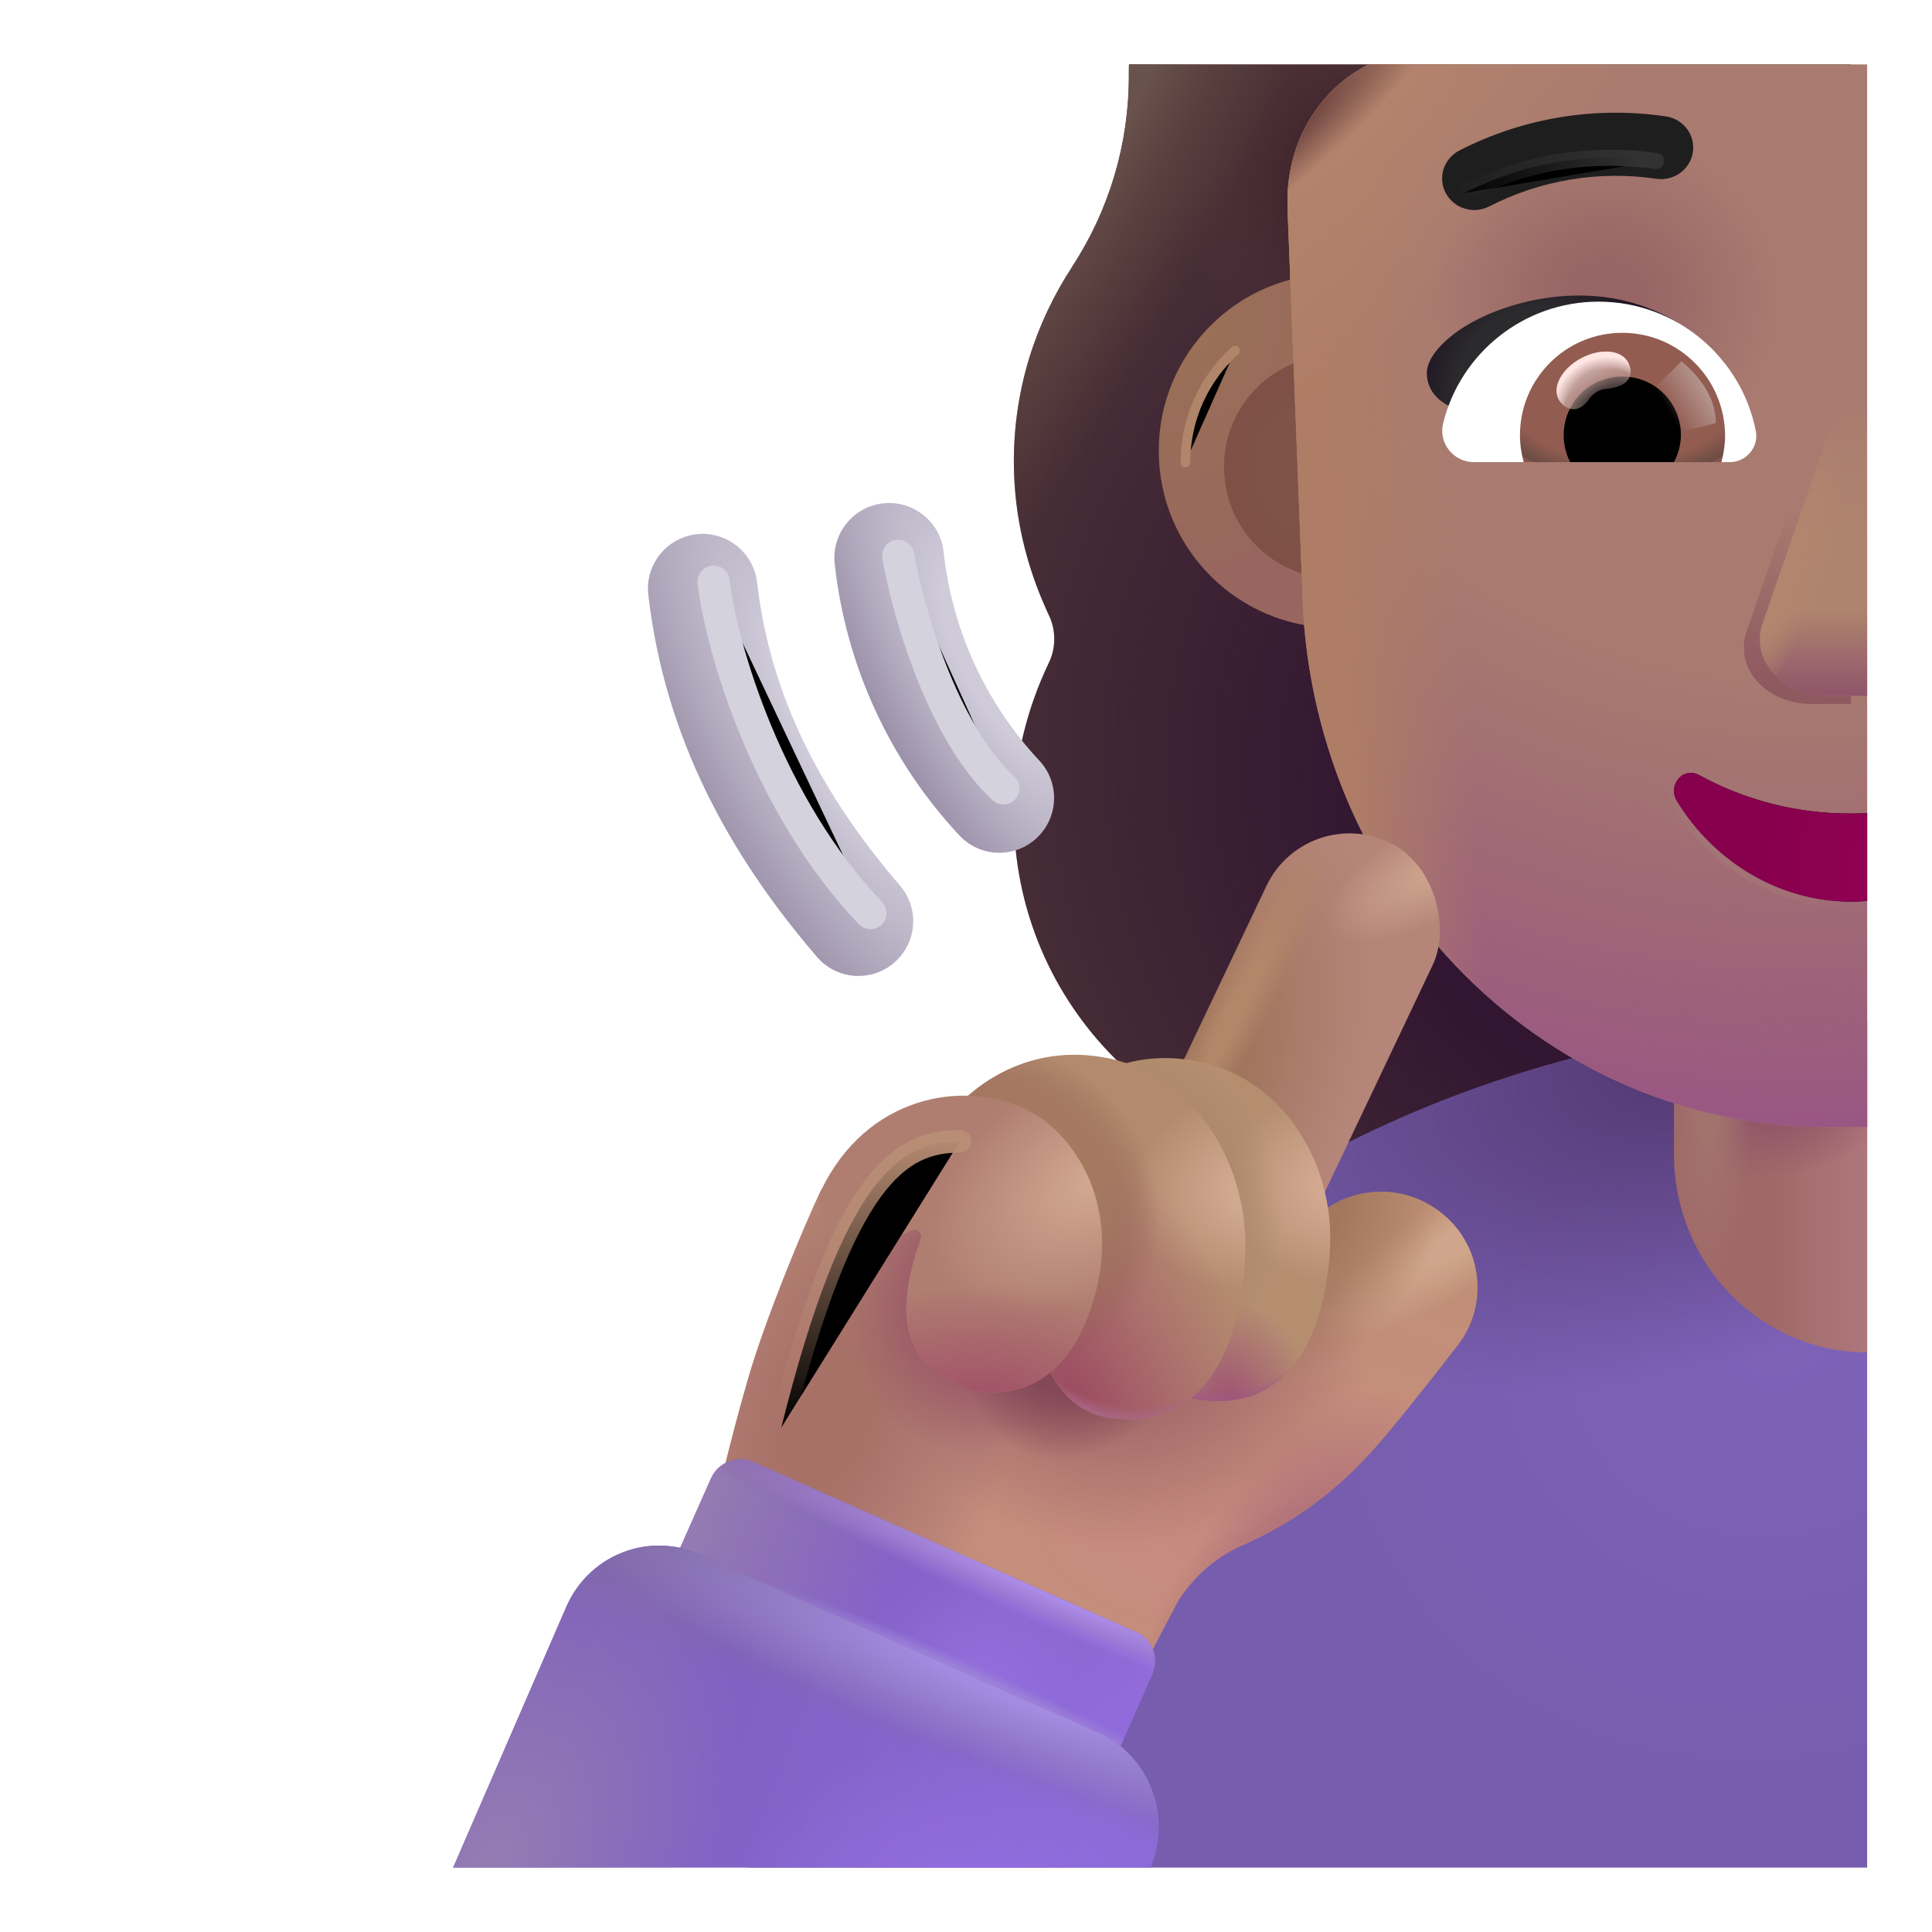<svg viewBox="1 1 30 30" xmlns="http://www.w3.org/2000/svg">
<path d="M18.531 2H29.743V19H22.1C19.135 19 16.743 16.608 16.743 13.643C16.743 12.8 16.945 12.009 17.282 11.301C17.4 11.065 17.4 10.779 17.282 10.543C16.945 9.819 16.743 9.027 16.743 8.168C16.743 7.042 17.078 6.016 17.649 5.142L17.652 5.135C18.225 4.259 18.529 3.232 18.529 2.187V2.17C18.529 2.113 18.529 2.057 18.531 2Z" fill="#4A3136"/>
<path d="M18.531 2H29.743V19H22.1C19.135 19 16.743 16.608 16.743 13.643C16.743 12.8 16.945 12.009 17.282 11.301C17.4 11.065 17.4 10.779 17.282 10.543C16.945 9.819 16.743 9.027 16.743 8.168C16.743 7.042 17.078 6.016 17.649 5.142L17.652 5.135C18.225 4.259 18.529 3.232 18.529 2.187V2.17C18.529 2.113 18.529 2.057 18.531 2Z" fill="url(#paint0_radial_4002_3957)"/>
<path d="M18.531 2H29.743V19H22.1C19.135 19 16.743 16.608 16.743 13.643C16.743 12.8 16.945 12.009 17.282 11.301C17.4 11.065 17.4 10.779 17.282 10.543C16.945 9.819 16.743 9.027 16.743 8.168C16.743 7.042 17.078 6.016 17.649 5.142L17.652 5.135C18.225 4.259 18.529 3.232 18.529 2.187V2.17C18.529 2.113 18.529 2.057 18.531 2Z" fill="url(#paint1_radial_4002_3957)"/>
<path d="M18.531 2H29.743V19H22.1C19.135 19 16.743 16.608 16.743 13.643C16.743 12.8 16.945 12.009 17.282 11.301C17.4 11.065 17.4 10.779 17.282 10.543C16.945 9.819 16.743 9.027 16.743 8.168C16.743 7.042 17.078 6.016 17.649 5.142L17.652 5.135C18.225 4.259 18.529 3.232 18.529 2.187V2.17C18.529 2.113 18.529 2.057 18.531 2Z" fill="url(#paint2_radial_4002_3957)"/>
<g filter="url(#filter0_i_4002_3957)">
<path d="M21.743 11C23.262 11 24.493 9.769 24.493 8.25C24.493 6.731 23.262 5.5 21.743 5.5C20.224 5.5 18.993 6.731 18.993 8.25C18.993 9.769 20.224 11 21.743 11Z" fill="url(#paint3_radial_4002_3957)"/>
</g>
<g filter="url(#filter1_f_4002_3957)">
<path d="M19.407 8.181C19.407 7.492 19.704 6.872 20.178 6.444" stroke="#B1856A" stroke-width="0.15" stroke-linecap="round"/>
</g>
<g filter="url(#filter2_f_4002_3957)">
<path d="M21.743 9.987C22.703 9.987 23.48 9.21 23.48 8.25C23.48 7.29 22.703 6.513 21.743 6.513C20.783 6.513 20.006 7.29 20.006 8.25C20.006 9.21 20.783 9.987 21.743 9.987Z" fill="url(#paint4_radial_4002_3957)"/>
</g>
<path d="M29.993 16.84L29.993 30H12.61C13.457 26.999 15.075 24.241 17.337 22.019C20.715 18.701 25.259 16.842 29.993 16.84Z" fill="url(#paint5_radial_4002_3957)"/>
<path d="M29.993 16.84L29.993 30H12.61C13.457 26.999 15.075 24.241 17.337 22.019C20.715 18.701 25.259 16.842 29.993 16.84Z" fill="url(#paint6_radial_4002_3957)"/>
<path d="M29.993 12C28.336 12 26.993 13.38 26.993 15.081V18.919C26.993 20.62 28.336 22 29.993 22V12Z" fill="url(#paint7_linear_4002_3957)"/>
<path d="M29.993 12C28.336 12 26.993 13.38 26.993 15.081V18.919C26.993 20.62 28.336 22 29.993 22V12Z" fill="url(#paint8_radial_4002_3957)"/>
<path d="M29.993 12C28.336 12 26.993 13.38 26.993 15.081V18.919C26.993 20.62 28.336 22 29.993 22V12Z" fill="url(#paint9_radial_4002_3957)"/>
<path d="M22.252 2C21.875 2.19 21.556 2.488 21.334 2.86C21.111 3.232 20.993 3.662 20.993 4.101V4.242L21.22 10.124C21.241 11.251 21.475 12.362 21.907 13.394C22.34 14.426 22.963 15.358 23.74 16.136C24.517 16.915 25.433 17.524 26.435 17.929C27.438 18.334 28.506 18.527 29.58 18.497H29.993V2H22.252Z" fill="#A97B70"/>
<path d="M22.252 2C21.875 2.19 21.556 2.488 21.334 2.86C21.111 3.232 20.993 3.662 20.993 4.101V4.242L21.22 10.124C21.241 11.251 21.475 12.362 21.907 13.394C22.34 14.426 22.963 15.358 23.74 16.136C24.517 16.915 25.433 17.524 26.435 17.929C27.438 18.334 28.506 18.527 29.58 18.497H29.993V2H22.252Z" fill="url(#paint10_radial_4002_3957)"/>
<path d="M22.252 2C21.875 2.19 21.556 2.488 21.334 2.86C21.111 3.232 20.993 3.662 20.993 4.101V4.242L21.22 10.124C21.241 11.251 21.475 12.362 21.907 13.394C22.34 14.426 22.963 15.358 23.74 16.136C24.517 16.915 25.433 17.524 26.435 17.929C27.438 18.334 28.506 18.527 29.58 18.497H29.993V2H22.252Z" fill="url(#paint11_linear_4002_3957)"/>
<path d="M22.252 2C21.875 2.19 21.556 2.488 21.334 2.86C21.111 3.232 20.993 3.662 20.993 4.101V4.242L21.22 10.124C21.241 11.251 21.475 12.362 21.907 13.394C22.34 14.426 22.963 15.358 23.74 16.136C24.517 16.915 25.433 17.524 26.435 17.929C27.438 18.334 28.506 18.527 29.58 18.497H29.993V2H22.252Z" fill="url(#paint12_radial_4002_3957)"/>
<path d="M22.252 2C21.875 2.19 21.556 2.488 21.334 2.86C21.111 3.232 20.993 3.662 20.993 4.101V4.242L21.22 10.124C21.241 11.251 21.475 12.362 21.907 13.394C22.34 14.426 22.963 15.358 23.74 16.136C24.517 16.915 25.433 17.524 26.435 17.929C27.438 18.334 28.506 18.527 29.58 18.497H29.993V2H22.252Z" fill="url(#paint13_radial_4002_3957)"/>
<path d="M22.252 2C21.875 2.19 21.556 2.488 21.334 2.86C21.111 3.232 20.993 3.662 20.993 4.101V4.242L21.22 10.124C21.241 11.251 21.475 12.362 21.907 13.394C22.34 14.426 22.963 15.358 23.74 16.136C24.517 16.915 25.433 17.524 26.435 17.929C27.438 18.334 28.506 18.527 29.58 18.497H29.993V2H22.252Z" fill="url(#paint14_radial_4002_3957)"/>
<path d="M19.266 25.914L18.782 26.836L12.125 24.336C12.177 24.081 12.347 23.342 12.61 22.43C12.872 21.517 13.454 20.102 13.75 19.477L20.391 21.664L21.127 20.294C21.562 19.486 22.614 19.255 23.348 19.807C24.007 20.302 24.142 21.238 23.636 21.89C23.275 22.356 22.877 22.859 22.532 23.273C21.661 24.318 20.891 24.727 20.235 25.023C19.71 25.261 19.37 25.716 19.266 25.914Z" fill="url(#paint15_radial_4002_3957)"/>
<path d="M19.266 25.914L18.782 26.836L12.125 24.336C12.177 24.081 12.347 23.342 12.61 22.43C12.872 21.517 13.454 20.102 13.75 19.477L20.391 21.664L21.127 20.294C21.562 19.486 22.614 19.255 23.348 19.807C24.007 20.302 24.142 21.238 23.636 21.89C23.275 22.356 22.877 22.859 22.532 23.273C21.661 24.318 20.891 24.727 20.235 25.023C19.71 25.261 19.37 25.716 19.266 25.914Z" fill="url(#paint16_radial_4002_3957)"/>
<path d="M19.266 25.914L18.782 26.836L12.125 24.336C12.177 24.081 12.347 23.342 12.61 22.43C12.872 21.517 13.454 20.102 13.75 19.477L20.391 21.664L21.127 20.294C21.562 19.486 22.614 19.255 23.348 19.807C24.007 20.302 24.142 21.238 23.636 21.89C23.275 22.356 22.877 22.859 22.532 23.273C21.661 24.318 20.891 24.727 20.235 25.023C19.71 25.261 19.37 25.716 19.266 25.914Z" fill="url(#paint17_radial_4002_3957)"/>
<path d="M19.266 25.914L18.782 26.836L12.125 24.336C12.177 24.081 12.347 23.342 12.61 22.43C12.872 21.517 13.454 20.102 13.75 19.477L20.391 21.664L21.127 20.294C21.562 19.486 22.614 19.255 23.348 19.807C24.007 20.302 24.142 21.238 23.636 21.89C23.275 22.356 22.877 22.859 22.532 23.273C21.661 24.318 20.891 24.727 20.235 25.023C19.71 25.261 19.37 25.716 19.266 25.914Z" fill="url(#paint18_radial_4002_3957)"/>
<path d="M19.266 25.914L18.782 26.836L12.125 24.336C12.177 24.081 12.347 23.342 12.61 22.43C12.872 21.517 13.454 20.102 13.75 19.477L20.391 21.664L21.127 20.294C21.562 19.486 22.614 19.255 23.348 19.807C24.007 20.302 24.142 21.238 23.636 21.89C23.275 22.356 22.877 22.859 22.532 23.273C21.661 24.318 20.891 24.727 20.235 25.023C19.71 25.261 19.37 25.716 19.266 25.914Z" fill="url(#paint19_radial_4002_3957)"/>
<path d="M19.266 25.914L18.782 26.836L12.125 24.336C12.177 24.081 12.347 23.342 12.61 22.43C12.872 21.517 13.454 20.102 13.75 19.477L20.391 21.664L21.127 20.294C21.562 19.486 22.614 19.255 23.348 19.807C24.007 20.302 24.142 21.238 23.636 21.89C23.275 22.356 22.877 22.859 22.532 23.273C21.661 24.318 20.891 24.727 20.235 25.023C19.71 25.261 19.37 25.716 19.266 25.914Z" fill="url(#paint20_radial_4002_3957)"/>
<path d="M19.266 25.914L18.782 26.836L12.125 24.336C12.177 24.081 12.347 23.342 12.61 22.43C12.872 21.517 13.454 20.102 13.75 19.477L20.391 21.664L21.127 20.294C21.562 19.486 22.614 19.255 23.348 19.807C24.007 20.302 24.142 21.238 23.636 21.89C23.275 22.356 22.877 22.859 22.532 23.273C21.661 24.318 20.891 24.727 20.235 25.023C19.71 25.261 19.37 25.716 19.266 25.914Z" fill="url(#paint21_radial_4002_3957)"/>
<path d="M19.266 25.914L18.782 26.836L12.125 24.336C12.177 24.081 12.347 23.342 12.61 22.43C12.872 21.517 13.454 20.102 13.75 19.477L20.391 21.664L21.127 20.294C21.562 19.486 22.614 19.255 23.348 19.807C24.007 20.302 24.142 21.238 23.636 21.89C23.275 22.356 22.877 22.859 22.532 23.273C21.661 24.318 20.891 24.727 20.235 25.023C19.71 25.261 19.37 25.716 19.266 25.914Z" fill="url(#paint22_radial_4002_3957)"/>
<rect x="21.278" y="13.466" width="2.859" height="8.147" rx="1.429" transform="rotate(25.409 21.278 13.466)" fill="url(#paint23_radial_4002_3957)"/>
<rect x="21.278" y="13.466" width="2.859" height="8.147" rx="1.429" transform="rotate(25.409 21.278 13.466)" fill="url(#paint24_radial_4002_3957)"/>
<rect x="21.278" y="13.466" width="2.859" height="8.147" rx="1.429" transform="rotate(25.409 21.278 13.466)" fill="url(#paint25_radial_4002_3957)"/>
<path d="M19.508 17.464C18.321 17.27 17.497 17.956 17.211 18.338L18.439 20.36C18.381 21.092 18.532 22.6 19.658 22.741C21.066 22.918 21.593 21.653 21.653 20.36C21.713 19.075 20.93 17.696 19.508 17.464Z" fill="url(#paint26_radial_4002_3957)"/>
<path d="M19.508 17.464C18.321 17.27 17.497 17.956 17.211 18.338L18.439 20.36C18.381 21.092 18.532 22.6 19.658 22.741C21.066 22.918 21.593 21.653 21.653 20.36C21.713 19.075 20.93 17.696 19.508 17.464Z" fill="url(#paint27_radial_4002_3957)"/>
<path d="M19.508 17.464C18.321 17.27 17.497 17.956 17.211 18.338L18.439 20.36C18.381 21.092 18.532 22.6 19.658 22.741C21.066 22.918 21.593 21.653 21.653 20.36C21.713 19.075 20.93 17.696 19.508 17.464Z" fill="url(#paint28_radial_4002_3957)"/>
<path d="M19.508 17.464C18.321 17.27 17.497 17.956 17.211 18.338L18.439 20.36C18.381 21.092 18.532 22.6 19.658 22.741C21.066 22.918 21.593 21.653 21.653 20.36C21.713 19.075 20.93 17.696 19.508 17.464Z" fill="url(#paint29_radial_4002_3957)"/>
<path d="M18.11 17.414C16.878 17.208 16.024 17.938 15.727 18.344L17 20.492C16.941 21.271 17.097 22.873 18.266 23.023C19.727 23.211 20.274 21.867 20.336 20.492C20.398 19.126 19.585 17.661 18.11 17.414Z" fill="url(#paint30_radial_4002_3957)"/>
<path d="M18.11 17.414C16.878 17.208 16.024 17.938 15.727 18.344L17 20.492C16.941 21.271 17.097 22.873 18.266 23.023C19.727 23.211 20.274 21.867 20.336 20.492C20.398 19.126 19.585 17.661 18.11 17.414Z" fill="url(#paint31_radial_4002_3957)"/>
<path d="M18.11 17.414C16.878 17.208 16.024 17.938 15.727 18.344L17 20.492C16.941 21.271 17.097 22.873 18.266 23.023C19.727 23.211 20.274 21.867 20.336 20.492C20.398 19.126 19.585 17.661 18.11 17.414Z" fill="url(#paint32_radial_4002_3957)"/>
<path d="M18.11 17.414C16.878 17.208 16.024 17.938 15.727 18.344L17 20.492C16.941 21.271 17.097 22.873 18.266 23.023C19.727 23.211 20.274 21.867 20.336 20.492C20.398 19.126 19.585 17.661 18.11 17.414Z" fill="url(#paint33_radial_4002_3957)"/>
<path d="M17.907 21.41C18.504 19.803 17.702 18.547 16.844 18.187C15.807 17.752 14.344 18.102 13.696 19.602L13.985 20.617L15.159 20.105C15.242 20.07 15.326 20.153 15.296 20.237C14.657 22.026 15.548 22.336 15.938 22.523C16.186 22.643 17.352 22.902 17.907 21.41Z" fill="url(#paint34_radial_4002_3957)"/>
<path d="M17.907 21.41C18.504 19.803 17.702 18.547 16.844 18.187C15.807 17.752 14.344 18.102 13.696 19.602L13.985 20.617L15.159 20.105C15.242 20.07 15.326 20.153 15.296 20.237C14.657 22.026 15.548 22.336 15.938 22.523C16.186 22.643 17.352 22.902 17.907 21.41Z" fill="url(#paint35_radial_4002_3957)"/>
<g filter="url(#filter3_f_4002_3957)">
<path d="M29.743 7.439C29.458 7.473 29.238 7.619 29.119 7.923L28.122 10.801C28.075 10.932 28.066 11.07 28.093 11.205C28.121 11.339 28.186 11.467 28.283 11.577C28.38 11.686 28.506 11.776 28.651 11.837C28.796 11.899 28.957 11.931 29.119 11.931H29.743V7.439Z" fill="url(#paint36_linear_4002_3957)"/>
</g>
<path d="M29.993 7.312C29.708 7.346 29.488 7.492 29.369 7.797L28.372 10.675C28.325 10.806 28.316 10.944 28.343 11.078C28.371 11.213 28.436 11.34 28.533 11.45C28.63 11.56 28.756 11.649 28.901 11.711C29.046 11.772 29.207 11.804 29.369 11.805H29.993L29.993 7.312Z" fill="url(#paint37_linear_4002_3957)"/>
<path d="M29.993 7.312C29.708 7.346 29.488 7.492 29.369 7.797L28.372 10.675C28.325 10.806 28.316 10.944 28.343 11.078C28.371 11.213 28.436 11.34 28.533 11.45C28.63 11.56 28.756 11.649 28.901 11.711C29.046 11.772 29.207 11.804 29.369 11.805H29.993L29.993 7.312Z" fill="url(#paint38_linear_4002_3957)"/>
<path d="M29.993 7.312C29.708 7.346 29.488 7.492 29.369 7.797L28.372 10.675C28.325 10.806 28.316 10.944 28.343 11.078C28.371 11.213 28.436 11.34 28.533 11.45C28.63 11.56 28.756 11.649 28.901 11.711C29.046 11.772 29.207 11.804 29.369 11.805H29.993L29.993 7.312Z" fill="url(#paint39_radial_4002_3957)"/>
<g filter="url(#filter4_f_4002_3957)">
<path d="M29.993 13.627C29.91 13.631 29.826 13.633 29.743 13.632C28.918 13.638 28.104 13.431 27.371 13.028C27.32 13.002 27.262 12.994 27.207 13.005C27.151 13.016 27.101 13.046 27.063 13.091C27.024 13.135 27 13.191 26.994 13.251C26.988 13.311 27.001 13.372 27.029 13.424C27.322 13.907 27.724 14.305 28.198 14.58C28.672 14.856 29.203 15 29.743 15C29.826 15 29.91 14.996 29.993 14.99V13.627Z" stroke="url(#paint40_radial_4002_3957)" stroke-width="0.2"/>
</g>
<path d="M29.993 13.627C29.91 13.631 29.826 13.633 29.743 13.632C28.918 13.638 28.104 13.431 27.371 13.028C27.32 13.002 27.262 12.994 27.207 13.005C27.151 13.016 27.101 13.046 27.063 13.091C27.024 13.135 27 13.191 26.994 13.251C26.988 13.311 27.001 13.372 27.029 13.424C27.322 13.907 27.724 14.305 28.198 14.58C28.672 14.856 29.203 15 29.743 15C29.826 15 29.91 14.996 29.993 14.99V13.627Z" fill="url(#paint41_radial_4002_3957)"/>
<g filter="url(#filter5_i_4002_3957)">
<path fill-rule="evenodd" clip-rule="evenodd" d="M26.568 4.026C25.68 3.895 24.771 4.046 23.976 4.455C23.731 4.581 23.429 4.489 23.3 4.249C23.172 4.01 23.266 3.713 23.511 3.587C24.494 3.081 25.618 2.895 26.717 3.057C26.99 3.097 27.178 3.346 27.137 3.614C27.096 3.882 26.842 4.066 26.568 4.026Z" fill="#1F1E1E"/>
</g>
<path d="M18.64 26.342L12.7 23.703C12.447 23.591 12.152 23.705 12.04 23.957L11.423 25.346C11.311 25.598 11.425 25.894 11.677 26.006L17.617 28.645C17.87 28.757 18.165 28.643 18.277 28.391L18.894 27.002C19.006 26.749 18.893 26.454 18.64 26.342Z" fill="url(#paint42_linear_4002_3957)"/>
<path d="M18.64 26.342L12.7 23.703C12.447 23.591 12.152 23.705 12.04 23.957L11.423 25.346C11.311 25.598 11.425 25.894 11.677 26.006L17.617 28.645C17.87 28.757 18.165 28.643 18.277 28.391L18.894 27.002C19.006 26.749 18.893 26.454 18.64 26.342Z" fill="url(#paint43_linear_4002_3957)"/>
<path d="M18.64 26.342L12.7 23.703C12.447 23.591 12.152 23.705 12.04 23.957L11.423 25.346C11.311 25.598 11.425 25.894 11.677 26.006L17.617 28.645C17.87 28.757 18.165 28.643 18.277 28.391L18.894 27.002C19.006 26.749 18.893 26.454 18.64 26.342Z" fill="url(#paint44_radial_4002_3957)"/>
<path d="M18.64 26.342L12.7 23.703C12.447 23.591 12.152 23.705 12.04 23.957L11.423 25.346C11.311 25.598 11.425 25.894 11.677 26.006L17.617 28.645C17.87 28.757 18.165 28.643 18.277 28.391L18.894 27.002C19.006 26.749 18.893 26.454 18.64 26.342Z" fill="url(#paint45_linear_4002_3957)"/>
<path d="M18.64 26.342L12.7 23.703C12.447 23.591 12.152 23.705 12.04 23.957L11.423 25.346C11.311 25.598 11.425 25.894 11.677 26.006L17.617 28.645C17.87 28.757 18.165 28.643 18.277 28.391L18.894 27.002C19.006 26.749 18.893 26.454 18.64 26.342Z" fill="url(#paint46_radial_4002_3957)"/>
<path d="M18.64 26.342L12.7 23.703C12.447 23.591 12.152 23.705 12.04 23.957L11.423 25.346C11.311 25.598 11.425 25.894 11.677 26.006L17.617 28.645C17.87 28.757 18.165 28.643 18.277 28.391L18.894 27.002C19.006 26.749 18.893 26.454 18.64 26.342Z" fill="url(#paint47_radial_4002_3957)"/>
<path d="M18.867 30H8.036L9.795 25.944C9.965 25.559 10.277 25.258 10.665 25.107C11.052 24.955 11.483 24.965 11.863 25.135L18.067 27.908C18.444 28.083 18.738 28.401 18.887 28.793C19.035 29.183 19.028 29.616 18.867 30Z" fill="url(#paint48_linear_4002_3957)"/>
<path d="M18.867 30H8.036L9.795 25.944C9.965 25.559 10.277 25.258 10.665 25.107C11.052 24.955 11.483 24.965 11.863 25.135L18.067 27.908C18.444 28.083 18.738 28.401 18.887 28.793C19.035 29.183 19.028 29.616 18.867 30Z" fill="url(#paint49_linear_4002_3957)"/>
<path d="M18.867 30H8.036L9.795 25.944C9.965 25.559 10.277 25.258 10.665 25.107C11.052 24.955 11.483 24.965 11.863 25.135L18.067 27.908C18.444 28.083 18.738 28.401 18.887 28.793C19.035 29.183 19.028 29.616 18.867 30Z" fill="url(#paint50_radial_4002_3957)"/>
<path d="M18.867 30H8.036L9.795 25.944C9.965 25.559 10.277 25.258 10.665 25.107C11.052 24.955 11.483 24.965 11.863 25.135L18.067 27.908C18.444 28.083 18.738 28.401 18.887 28.793C19.035 29.183 19.028 29.616 18.867 30Z" fill="url(#paint51_radial_4002_3957)"/>
<path d="M18.867 30H8.036L9.795 25.944C9.965 25.559 10.277 25.258 10.665 25.107C11.052 24.955 11.483 24.965 11.863 25.135L18.067 27.908C18.444 28.083 18.738 28.401 18.887 28.793C19.035 29.183 19.028 29.616 18.867 30Z" fill="url(#paint52_radial_4002_3957)"/>
<g filter="url(#filter6_ii_4002_3957)">
<path fill-rule="evenodd" clip-rule="evenodd" d="M14.614 8.866C15.081 8.815 15.501 9.152 15.552 9.619C15.684 10.832 16.206 11.97 17.039 12.861C17.359 13.204 17.341 13.742 16.998 14.063C16.655 14.383 16.117 14.365 15.797 14.022C14.713 12.862 14.034 11.382 13.861 9.803C13.811 9.336 14.148 8.917 14.614 8.866Z" fill="url(#paint53_radial_4002_3957)"/>
</g>
<g filter="url(#filter7_ii_4002_3957)">
<path fill-rule="evenodd" clip-rule="evenodd" d="M11.713 9.346C12.18 9.292 12.602 9.627 12.656 10.093C12.863 11.881 13.664 13.392 14.875 14.801C15.181 15.157 15.14 15.694 14.784 15.999C14.428 16.305 13.892 16.265 13.586 15.909C12.219 14.318 11.223 12.501 10.967 10.288C10.913 9.822 11.247 9.4 11.713 9.346Z" fill="url(#paint54_radial_4002_3957)"/>
</g>
<g filter="url(#filter8_f_4002_3957)">
<path d="M12.081 10.032C12.201 11.073 12.93 13.521 14.517 15.178" stroke="#D4D2DD" stroke-width="0.5" stroke-linecap="round"/>
</g>
<g filter="url(#filter9_f_4002_3957)">
<path d="M14.948 9.631C15.092 10.462 15.619 12.347 16.581 13.241" stroke="#D4D2DD" stroke-width="0.5" stroke-linecap="round"/>
</g>
<path d="M23.156 6.805C23.162 7.148 23.471 7.312 23.625 7.351H25.617L27.781 6.641C26.475 5.116 24.627 5.578 23.867 6C23.627 6.125 23.15 6.461 23.156 6.805Z" fill="url(#paint55_radial_4002_3957)"/>
<path d="M25.823 5.684C24.66 5.684 23.678 6.485 23.41 7.569C23.331 7.879 23.569 8.176 23.887 8.176H27.86C28.113 8.176 28.315 7.944 28.264 7.692C28.04 6.55 27.029 5.684 25.823 5.684Z" fill="white"/>
<path d="M26.191 6.168C25.31 6.168 24.602 6.883 24.602 7.757C24.602 7.901 24.624 8.046 24.66 8.176H27.73C27.766 8.038 27.787 7.901 27.787 7.757C27.78 6.883 27.072 6.168 26.191 6.168Z" fill="url(#paint56_radial_4002_3957)"/>
<path d="M27.101 7.757C27.101 7.251 26.697 6.847 26.191 6.847C25.686 6.847 25.281 7.251 25.281 7.757C25.281 7.908 25.317 8.053 25.382 8.176H26.993C27.058 8.053 27.101 7.908 27.101 7.757Z" fill="black"/>
<g filter="url(#filter10_f_4002_3957)">
<path d="M27.643 7.57C27.643 7.056 27.225 6.714 27.112 6.611L26.599 7.107L26.915 7.751L27.643 7.57Z" fill="url(#paint57_linear_4002_3957)"/>
</g>
<g filter="url(#filter11_f_4002_3957)">
<path d="M26.281 6.627C26.372 6.798 26.326 7.007 25.931 7.04C25.825 7.049 25.732 7.113 25.672 7.201C25.507 7.444 25.289 7.364 25.202 7.199C25.099 7.004 25.257 6.719 25.555 6.561C25.853 6.403 26.178 6.432 26.281 6.627Z" fill="url(#paint58_radial_4002_3957)" fill-opacity="0.9"/>
<path d="M26.281 6.627C26.372 6.798 26.326 7.007 25.931 7.04C25.825 7.049 25.732 7.113 25.672 7.201C25.507 7.444 25.289 7.364 25.202 7.199C25.099 7.004 25.257 6.719 25.555 6.561C25.853 6.403 26.178 6.432 26.281 6.627Z" fill="url(#paint59_radial_4002_3957)"/>
</g>
<g filter="url(#filter12_f_4002_3957)">
<path d="M23.73 4C24.207 3.766 25.223 3.297 26.715 3.5" stroke="url(#paint60_linear_4002_3957)" stroke-width="0.25" stroke-linecap="round"/>
</g>
<g filter="url(#filter13_f_4002_3957)">
<path d="M15.905 18.723C14.975 18.723 14.106 19.268 13.131 23.169" stroke="url(#paint61_linear_4002_3957)" stroke-width="0.35" stroke-linecap="round"/>
</g>
<defs>
<filter id="filter0_i_4002_3957" x="18.993" y="5.25" width="5.5" height="5.75" filterUnits="userSpaceOnUse" color-interpolation-filters="sRGB">
<feFlood flood-opacity="0" result="BackgroundImageFix"/>
<feBlend mode="normal" in="SourceGraphic" in2="BackgroundImageFix" result="shape"/>
<feColorMatrix in="SourceAlpha" type="matrix" values="0 0 0 0 0 0 0 0 0 0 0 0 0 0 0 0 0 0 127 0" result="hardAlpha"/>
<feOffset dy="-0.25"/>
<feGaussianBlur stdDeviation="0.25"/>
<feComposite in2="hardAlpha" operator="arithmetic" k2="-1" k3="1"/>
<feColorMatrix type="matrix" values="0 0 0 0 0.557 0 0 0 0 0.314 0 0 0 0 0.38 0 0 0 1 0"/>
<feBlend mode="normal" in2="shape" result="effect1_innerShadow_4002_3957"/>
</filter>
<filter id="filter1_f_4002_3957" x="19.032" y="6.069" width="1.521" height="2.488" filterUnits="userSpaceOnUse" color-interpolation-filters="sRGB">
<feFlood flood-opacity="0" result="BackgroundImageFix"/>
<feBlend mode="normal" in="SourceGraphic" in2="BackgroundImageFix" result="shape"/>
<feGaussianBlur stdDeviation="0.15" result="effect1_foregroundBlur_4002_3957"/>
</filter>
<filter id="filter2_f_4002_3957" x="19.506" y="6.013" width="4.475" height="4.475" filterUnits="userSpaceOnUse" color-interpolation-filters="sRGB">
<feFlood flood-opacity="0" result="BackgroundImageFix"/>
<feBlend mode="normal" in="SourceGraphic" in2="BackgroundImageFix" result="shape"/>
<feGaussianBlur stdDeviation="0.25" result="effect1_foregroundBlur_4002_3957"/>
</filter>
<filter id="filter3_f_4002_3957" x="27.578" y="6.939" width="2.665" height="5.492" filterUnits="userSpaceOnUse" color-interpolation-filters="sRGB">
<feFlood flood-opacity="0" result="BackgroundImageFix"/>
<feBlend mode="normal" in="SourceGraphic" in2="BackgroundImageFix" result="shape"/>
<feGaussianBlur stdDeviation="0.25" result="effect1_foregroundBlur_4002_3957"/>
</filter>
<filter id="filter4_f_4002_3957" x="26.793" y="12.8" width="3.4" height="2.4" filterUnits="userSpaceOnUse" color-interpolation-filters="sRGB">
<feFlood flood-opacity="0" result="BackgroundImageFix"/>
<feBlend mode="normal" in="SourceGraphic" in2="BackgroundImageFix" result="shape"/>
<feGaussianBlur stdDeviation="0.05" result="effect1_foregroundBlur_4002_3957"/>
</filter>
<filter id="filter5_i_4002_3957" x="23.243" y="2.75" width="4.05" height="1.761" filterUnits="userSpaceOnUse" color-interpolation-filters="sRGB">
<feFlood flood-opacity="0" result="BackgroundImageFix"/>
<feBlend mode="normal" in="SourceGraphic" in2="BackgroundImageFix" result="shape"/>
<feColorMatrix in="SourceAlpha" type="matrix" values="0 0 0 0 0 0 0 0 0 0 0 0 0 0 0 0 0 0 127 0" result="hardAlpha"/>
<feOffset dx="0.15" dy="-0.25"/>
<feGaussianBlur stdDeviation="0.2"/>
<feComposite in2="hardAlpha" operator="arithmetic" k2="-1" k3="1"/>
<feColorMatrix type="matrix" values="0 0 0 0 0.067 0 0 0 0 0.031 0 0 0 0 0.09 0 0 0 1 0"/>
<feBlend mode="normal" in2="shape" result="effect1_innerShadow_4002_3957"/>
</filter>
<filter id="filter6_ii_4002_3957" x="13.756" y="8.761" width="3.711" height="5.581" filterUnits="userSpaceOnUse" color-interpolation-filters="sRGB">
<feFlood flood-opacity="0" result="BackgroundImageFix"/>
<feBlend mode="normal" in="SourceGraphic" in2="BackgroundImageFix" result="shape"/>
<feColorMatrix in="SourceAlpha" type="matrix" values="0 0 0 0 0 0 0 0 0 0 0 0 0 0 0 0 0 0 127 0" result="hardAlpha"/>
<feOffset dx="0.2" dy="-0.1"/>
<feGaussianBlur stdDeviation="0.3"/>
<feComposite in2="hardAlpha" operator="arithmetic" k2="-1" k3="1"/>
<feColorMatrix type="matrix" values="0 0 0 0 0.427 0 0 0 0 0.38 0 0 0 0 0.478 0 0 0 1 0"/>
<feBlend mode="normal" in2="shape" result="effect1_innerShadow_4002_3957"/>
<feColorMatrix in="SourceAlpha" type="matrix" values="0 0 0 0 0 0 0 0 0 0 0 0 0 0 0 0 0 0 127 0" result="hardAlpha"/>
<feOffset dx="-0.1" dy="0.05"/>
<feGaussianBlur stdDeviation="0.15"/>
<feComposite in2="hardAlpha" operator="arithmetic" k2="-1" k3="1"/>
<feColorMatrix type="matrix" values="0 0 0 0 0.678 0 0 0 0 0.678 0 0 0 0 0.694 0 0 0 1 0"/>
<feBlend mode="normal" in2="effect1_innerShadow_4002_3957" result="effect2_innerShadow_4002_3957"/>
</filter>
<filter id="filter7_ii_4002_3957" x="10.861" y="9.241" width="4.419" height="7.014" filterUnits="userSpaceOnUse" color-interpolation-filters="sRGB">
<feFlood flood-opacity="0" result="BackgroundImageFix"/>
<feBlend mode="normal" in="SourceGraphic" in2="BackgroundImageFix" result="shape"/>
<feColorMatrix in="SourceAlpha" type="matrix" values="0 0 0 0 0 0 0 0 0 0 0 0 0 0 0 0 0 0 127 0" result="hardAlpha"/>
<feOffset dx="0.2" dy="-0.1"/>
<feGaussianBlur stdDeviation="0.3"/>
<feComposite in2="hardAlpha" operator="arithmetic" k2="-1" k3="1"/>
<feColorMatrix type="matrix" values="0 0 0 0 0.427 0 0 0 0 0.38 0 0 0 0 0.478 0 0 0 1 0"/>
<feBlend mode="normal" in2="shape" result="effect1_innerShadow_4002_3957"/>
<feColorMatrix in="SourceAlpha" type="matrix" values="0 0 0 0 0 0 0 0 0 0 0 0 0 0 0 0 0 0 127 0" result="hardAlpha"/>
<feOffset dx="-0.1" dy="0.05"/>
<feGaussianBlur stdDeviation="0.15"/>
<feComposite in2="hardAlpha" operator="arithmetic" k2="-1" k3="1"/>
<feColorMatrix type="matrix" values="0 0 0 0 0.678 0 0 0 0 0.678 0 0 0 0 0.694 0 0 0 1 0"/>
<feBlend mode="normal" in2="effect1_innerShadow_4002_3957" result="effect2_innerShadow_4002_3957"/>
</filter>
<filter id="filter8_f_4002_3957" x="11.331" y="9.282" width="3.936" height="6.647" filterUnits="userSpaceOnUse" color-interpolation-filters="sRGB">
<feFlood flood-opacity="0" result="BackgroundImageFix"/>
<feBlend mode="normal" in="SourceGraphic" in2="BackgroundImageFix" result="shape"/>
<feGaussianBlur stdDeviation="0.25" result="effect1_foregroundBlur_4002_3957"/>
</filter>
<filter id="filter9_f_4002_3957" x="14.198" y="8.881" width="3.133" height="5.109" filterUnits="userSpaceOnUse" color-interpolation-filters="sRGB">
<feFlood flood-opacity="0" result="BackgroundImageFix"/>
<feBlend mode="normal" in="SourceGraphic" in2="BackgroundImageFix" result="shape"/>
<feGaussianBlur stdDeviation="0.25" result="effect1_foregroundBlur_4002_3957"/>
</filter>
<filter id="filter10_f_4002_3957" x="26.399" y="6.411" width="1.444" height="1.54" filterUnits="userSpaceOnUse" color-interpolation-filters="sRGB">
<feFlood flood-opacity="0" result="BackgroundImageFix"/>
<feBlend mode="normal" in="SourceGraphic" in2="BackgroundImageFix" result="shape"/>
<feGaussianBlur stdDeviation="0.1" result="effect1_foregroundBlur_4002_3957"/>
</filter>
<filter id="filter11_f_4002_3957" x="25.07" y="6.359" width="1.35" height="1.095" filterUnits="userSpaceOnUse" color-interpolation-filters="sRGB">
<feFlood flood-opacity="0" result="BackgroundImageFix"/>
<feBlend mode="normal" in="SourceGraphic" in2="BackgroundImageFix" result="shape"/>
<feGaussianBlur stdDeviation="0.05" result="effect1_foregroundBlur_4002_3957"/>
</filter>
<filter id="filter12_f_4002_3957" x="23.355" y="3.075" width="3.734" height="1.3" filterUnits="userSpaceOnUse" color-interpolation-filters="sRGB">
<feFlood flood-opacity="0" result="BackgroundImageFix"/>
<feBlend mode="normal" in="SourceGraphic" in2="BackgroundImageFix" result="shape"/>
<feGaussianBlur stdDeviation="0.125" result="effect1_foregroundBlur_4002_3957"/>
</filter>
<filter id="filter13_f_4002_3957" x="12.456" y="18.048" width="4.124" height="5.795" filterUnits="userSpaceOnUse" color-interpolation-filters="sRGB">
<feFlood flood-opacity="0" result="BackgroundImageFix"/>
<feBlend mode="normal" in="SourceGraphic" in2="BackgroundImageFix" result="shape"/>
<feGaussianBlur stdDeviation="0.25" result="effect1_foregroundBlur_4002_3957"/>
</filter>
<radialGradient id="paint0_radial_4002_3957" cx="0" cy="0" r="1" gradientUnits="userSpaceOnUse" gradientTransform="translate(26.84 13.695) rotate(138.425) scale(10.949 12.196)">
<stop offset="0.391" stop-color="#321631"/>
<stop offset="1" stop-color="#321631" stop-opacity="0"/>
</radialGradient>
<radialGradient id="paint1_radial_4002_3957" cx="0" cy="0" r="1" gradientUnits="userSpaceOnUse" gradientTransform="translate(22.071 3.798) rotate(97.998) scale(3.121 2.725)">
<stop offset="0.053" stop-color="#331620"/>
<stop offset="1" stop-color="#56373C" stop-opacity="0"/>
</radialGradient>
<radialGradient id="paint2_radial_4002_3957" cx="0" cy="0" r="1" gradientUnits="userSpaceOnUse" gradientTransform="translate(18.281 2) rotate(25.791) scale(2.586 11.338)">
<stop offset="0.231" stop-color="#69514C"/>
<stop offset="1" stop-color="#5E433D" stop-opacity="0"/>
</radialGradient>
<radialGradient id="paint3_radial_4002_3957" cx="0" cy="0" r="1" gradientUnits="userSpaceOnUse" gradientTransform="translate(19.259 6.344) rotate(48.824) scale(5.434 6.324)">
<stop stop-color="#9A7156"/>
<stop offset="0.691" stop-color="#98665E"/>
</radialGradient>
<radialGradient id="paint4_radial_4002_3957" cx="0" cy="0" r="1" gradientUnits="userSpaceOnUse" gradientTransform="translate(21.282 8.25) rotate(89.363) scale(2.073 1.686)">
<stop offset="0.407" stop-color="#7F5348"/>
<stop offset="1" stop-color="#7F4E43"/>
</radialGradient>
<radialGradient id="paint5_radial_4002_3957" cx="0" cy="0" r="1" gradientUnits="userSpaceOnUse" gradientTransform="translate(28.618 21.653) rotate(142.035) scale(10.464 9.67)">
<stop stop-color="#7E62B9"/>
<stop offset="0.745" stop-color="#765DAD"/>
</radialGradient>
<radialGradient id="paint6_radial_4002_3957" cx="0" cy="0" r="1" gradientUnits="userSpaceOnUse" gradientTransform="translate(27.59 17.195) rotate(161.749) scale(9.005 4.903)">
<stop stop-color="#50366C"/>
<stop offset="1" stop-color="#50366C" stop-opacity="0"/>
</radialGradient>
<linearGradient id="paint7_linear_4002_3957" x1="30.172" y1="20.125" x2="28.493" y2="20.125" gradientUnits="userSpaceOnUse">
<stop stop-color="#AF787D"/>
<stop offset="1" stop-color="#A06968"/>
</linearGradient>
<radialGradient id="paint8_radial_4002_3957" cx="0" cy="0" r="1" gradientUnits="userSpaceOnUse" gradientTransform="translate(28.688 17.984) rotate(164.116) scale(1.998 1.276)">
<stop offset="0.297" stop-color="#925668"/>
<stop offset="1" stop-color="#925668" stop-opacity="0"/>
</radialGradient>
<radialGradient id="paint9_radial_4002_3957" cx="0" cy="0" r="1" gradientUnits="userSpaceOnUse" gradientTransform="translate(27.524 17.977) rotate(90) scale(2.805 0.672)">
<stop offset="0.28" stop-color="#A2726D"/>
<stop offset="1" stop-color="#A2726D" stop-opacity="0"/>
</radialGradient>
<radialGradient id="paint10_radial_4002_3957" cx="0" cy="0" r="1" gradientUnits="userSpaceOnUse" gradientTransform="translate(29.124 3.27) rotate(90) scale(15.596 17.271)">
<stop offset="0.514" stop-color="#945B71" stop-opacity="0"/>
<stop offset="1" stop-color="#995386"/>
</radialGradient>
<linearGradient id="paint11_linear_4002_3957" x1="20.993" y1="9.384" x2="23.632" y2="9.224" gradientUnits="userSpaceOnUse">
<stop offset="0.278" stop-color="#AF7D65"/>
<stop offset="1" stop-color="#AF7D65" stop-opacity="0"/>
</linearGradient>
<radialGradient id="paint12_radial_4002_3957" cx="0" cy="0" r="1" gradientUnits="userSpaceOnUse" gradientTransform="translate(25.944 5.647) rotate(-90) scale(2.593 2.745)">
<stop offset="0.21" stop-color="#976565"/>
<stop offset="1" stop-color="#976565" stop-opacity="0"/>
</radialGradient>
<radialGradient id="paint13_radial_4002_3957" cx="0" cy="0" r="1" gradientUnits="userSpaceOnUse" gradientTransform="translate(21.859 2.42) rotate(45) scale(3.27 9.204)">
<stop offset="0.134" stop-color="#B4836C"/>
<stop offset="1" stop-color="#B4836C" stop-opacity="0"/>
</radialGradient>
<radialGradient id="paint14_radial_4002_3957" cx="0" cy="0" r="1" gradientUnits="userSpaceOnUse" gradientTransform="translate(20.465 3.34) rotate(-39.424) scale(3.8 0.832)">
<stop offset="0.227" stop-color="#69403D"/>
<stop offset="1" stop-color="#69403D" stop-opacity="0"/>
</radialGradient>
<radialGradient id="paint15_radial_4002_3957" cx="0" cy="0" r="1" gradientUnits="userSpaceOnUse" gradientTransform="translate(20.018 24.827) rotate(-88.989) scale(6.955 13.322)">
<stop stop-color="#C88B7F"/>
<stop offset="1" stop-color="#BC9272"/>
</radialGradient>
<radialGradient id="paint16_radial_4002_3957" cx="0" cy="0" r="1" gradientUnits="userSpaceOnUse" gradientTransform="translate(18.25 21.664) rotate(98.934) scale(3.368 4.004)">
<stop stop-color="#8F5560"/>
<stop offset="1" stop-color="#8F5560" stop-opacity="0"/>
</radialGradient>
<radialGradient id="paint17_radial_4002_3957" cx="0" cy="0" r="1" gradientUnits="userSpaceOnUse" gradientTransform="translate(23.768 20.194) rotate(146.31) scale(2.745 0.736)">
<stop offset="0.247" stop-color="#CFA68B"/>
<stop offset="1" stop-color="#CFA68B" stop-opacity="0"/>
</radialGradient>
<radialGradient id="paint18_radial_4002_3957" cx="0" cy="0" r="1" gradientUnits="userSpaceOnUse" gradientTransform="translate(13.873 22.934) rotate(-71.049) scale(5.485 2.88)">
<stop offset="0.218" stop-color="#A87167"/>
<stop offset="1" stop-color="#9D6672" stop-opacity="0"/>
</radialGradient>
<radialGradient id="paint19_radial_4002_3957" cx="0" cy="0" r="1" gradientUnits="userSpaceOnUse" gradientTransform="translate(16.5 20.898) rotate(118.292) scale(2.773 2.167)">
<stop offset="0.233" stop-color="#934A65"/>
<stop offset="1" stop-color="#934A65" stop-opacity="0"/>
</radialGradient>
<radialGradient id="paint20_radial_4002_3957" cx="0" cy="0" r="1" gradientUnits="userSpaceOnUse" gradientTransform="translate(17.905 21.075) rotate(111.181) scale(2.681 1.927)">
<stop offset="0.583" stop-color="#834757"/>
<stop offset="1" stop-color="#834757" stop-opacity="0"/>
</radialGradient>
<radialGradient id="paint21_radial_4002_3957" cx="0" cy="0" r="1" gradientUnits="userSpaceOnUse" gradientTransform="translate(21.092 19.823) rotate(29.134) scale(2.182 2.861)">
<stop offset="0.305" stop-color="#A2775C"/>
<stop offset="1" stop-color="#A2775C" stop-opacity="0"/>
</radialGradient>
<radialGradient id="paint22_radial_4002_3957" cx="0" cy="0" r="1" gradientUnits="userSpaceOnUse" gradientTransform="translate(20.748 25.792) rotate(-56.915) scale(3.692 1.435)">
<stop offset="0.157" stop-color="#A96778"/>
<stop offset="1" stop-color="#A96778" stop-opacity="0"/>
</radialGradient>
<radialGradient id="paint23_radial_4002_3957" cx="0" cy="0" r="1" gradientUnits="userSpaceOnUse" gradientTransform="translate(21.68 17.769) rotate(-7.34) scale(2.317 4.356)">
<stop stop-color="#9B7055"/>
<stop offset="1" stop-color="#B6857A"/>
</radialGradient>
<radialGradient id="paint24_radial_4002_3957" cx="0" cy="0" r="1" gradientUnits="userSpaceOnUse" gradientTransform="translate(23.742 13.26) rotate(-54.082) scale(2.28 0.78)">
<stop offset="0.201" stop-color="#CCA48D"/>
<stop offset="1" stop-color="#CCA48D" stop-opacity="0"/>
</radialGradient>
<radialGradient id="paint25_radial_4002_3957" cx="0" cy="0" r="1" gradientUnits="userSpaceOnUse" gradientTransform="translate(21.683 16.937) rotate(91.156) scale(3.529 0.494)">
<stop offset="0.238" stop-color="#B28769"/>
<stop offset="1" stop-color="#B28769" stop-opacity="0"/>
</radialGradient>
<radialGradient id="paint26_radial_4002_3957" cx="0" cy="0" r="1" gradientUnits="userSpaceOnUse" gradientTransform="translate(21.998 19.369) rotate(173.089) scale(2.078 1.543)">
<stop offset="0.262" stop-color="#D2A990"/>
<stop offset="1" stop-color="#B58E70"/>
</radialGradient>
<radialGradient id="paint27_radial_4002_3957" cx="0" cy="0" r="1" gradientUnits="userSpaceOnUse" gradientTransform="translate(20.081 22.758) rotate(-24.478) scale(1.353 1.731)">
<stop stop-color="#9F5374"/>
<stop offset="1" stop-color="#9F5374" stop-opacity="0"/>
</radialGradient>
<radialGradient id="paint28_radial_4002_3957" cx="0" cy="0" r="1" gradientUnits="userSpaceOnUse" gradientTransform="translate(19.551 18.929) rotate(76.181) scale(4.228 2.877)">
<stop offset="0.874" stop-color="#9F5A7F" stop-opacity="0"/>
<stop offset="0.928" stop-color="#9F5A7F"/>
</radialGradient>
<radialGradient id="paint29_radial_4002_3957" cx="0" cy="0" r="1" gradientUnits="userSpaceOnUse" gradientTransform="translate(18.342 19.65) rotate(-31.891) scale(2.484 2.735)">
<stop offset="0.591" stop-color="#AA8669"/>
<stop offset="1" stop-color="#AA8669" stop-opacity="0"/>
</radialGradient>
<radialGradient id="paint30_radial_4002_3957" cx="0" cy="0" r="1" gradientUnits="userSpaceOnUse" gradientTransform="translate(20.694 19.439) rotate(172.923) scale(2.157 1.64)">
<stop offset="0.262" stop-color="#D1A98F"/>
<stop offset="1" stop-color="#B38A6D"/>
</radialGradient>
<radialGradient id="paint31_radial_4002_3957" cx="0" cy="0" r="1" gradientUnits="userSpaceOnUse" gradientTransform="translate(17.713 22.901) rotate(-27.397) scale(2.958 6.853)">
<stop offset="0.048" stop-color="#9C4D61"/>
<stop offset="1" stop-color="#A75673" stop-opacity="0"/>
</radialGradient>
<radialGradient id="paint32_radial_4002_3957" cx="0" cy="0" r="1" gradientUnits="userSpaceOnUse" gradientTransform="translate(18.155 18.971) rotate(76.496) scale(4.487 2.989)">
<stop offset="0.874" stop-color="#AA6885" stop-opacity="0"/>
<stop offset="0.928" stop-color="#AA6885"/>
</radialGradient>
<radialGradient id="paint33_radial_4002_3957" cx="0" cy="0" r="1" gradientUnits="userSpaceOnUse" gradientTransform="translate(16.496 19.745) rotate(-35.707) scale(2.439 2.634)">
<stop offset="0.53" stop-color="#A98061"/>
<stop offset="1" stop-color="#885B4C" stop-opacity="0"/>
<stop offset="1" stop-color="#A98061" stop-opacity="0"/>
</radialGradient>
<radialGradient id="paint34_radial_4002_3957" cx="0" cy="0" r="1" gradientUnits="userSpaceOnUse" gradientTransform="translate(18.113 19.255) rotate(147.824) scale(2.94 1.761)">
<stop offset="0.086" stop-color="#D1A790"/>
<stop offset="1" stop-color="#B07E71"/>
</radialGradient>
<radialGradient id="paint35_radial_4002_3957" cx="0" cy="0" r="1" gradientUnits="userSpaceOnUse" gradientTransform="translate(16.282 22.789) rotate(-86.517) scale(1.8 3.611)">
<stop offset="0.095" stop-color="#A25368"/>
<stop offset="1" stop-color="#A25368" stop-opacity="0"/>
</radialGradient>
<linearGradient id="paint36_linear_4002_3957" x1="28.466" y1="11.646" x2="29.139" y2="8.931" gradientUnits="userSpaceOnUse">
<stop stop-color="#8F5960"/>
<stop offset="1" stop-color="#8F5960" stop-opacity="0"/>
</linearGradient>
<linearGradient id="paint37_linear_4002_3957" x1="29.746" y1="11.805" x2="29.746" y2="7.133" gradientUnits="userSpaceOnUse">
<stop offset="0.528" stop-color="#AF846E"/>
<stop offset="1" stop-color="#AF846E" stop-opacity="0"/>
</linearGradient>
<linearGradient id="paint38_linear_4002_3957" x1="29.782" y1="11.805" x2="29.782" y2="9.96" gradientUnits="userSpaceOnUse">
<stop stop-color="#8F556A"/>
<stop offset="0.721" stop-color="#8F556A" stop-opacity="0"/>
</linearGradient>
<radialGradient id="paint39_radial_4002_3957" cx="0" cy="0" r="1" gradientUnits="userSpaceOnUse" gradientTransform="translate(28.617 10.005) rotate(-70.105) scale(2.377 0.642)">
<stop offset="0.34" stop-color="#B2856E"/>
<stop offset="1" stop-color="#B2856E" stop-opacity="0"/>
</radialGradient>
<radialGradient id="paint40_radial_4002_3957" cx="0" cy="0" r="1" gradientUnits="userSpaceOnUse" gradientTransform="translate(27.777 14.57) rotate(-45.418) scale(1.514 2.532)">
<stop stop-color="#A37676"/>
<stop offset="1" stop-color="#A37676" stop-opacity="0"/>
</radialGradient>
<radialGradient id="paint41_radial_4002_3957" cx="0" cy="0" r="1" gradientUnits="userSpaceOnUse" gradientTransform="translate(30.047 14.508) rotate(180) scale(1.633 2.469)">
<stop stop-color="#920054"/>
<stop offset="1" stop-color="#87004D"/>
</radialGradient>
<linearGradient id="paint42_linear_4002_3957" x1="12.059" y1="24.539" x2="16.265" y2="29.824" gradientUnits="userSpaceOnUse">
<stop stop-color="#7F5DBC"/>
<stop offset="1" stop-color="#926CDC"/>
</linearGradient>
<linearGradient id="paint43_linear_4002_3957" x1="11.527" y1="24.414" x2="14.652" y2="25.82" gradientUnits="userSpaceOnUse">
<stop stop-color="#977EB0"/>
<stop offset="1" stop-color="#977EB0" stop-opacity="0"/>
</linearGradient>
<radialGradient id="paint44_radial_4002_3957" cx="0" cy="0" r="1" gradientUnits="userSpaceOnUse" gradientTransform="translate(16.09 27.383) rotate(-65.41) scale(2.028 1.579)">
<stop stop-color="#946FDE"/>
<stop offset="1" stop-color="#946FDE" stop-opacity="0"/>
</radialGradient>
<linearGradient id="paint45_linear_4002_3957" x1="15.67" y1="25.022" x2="14.647" y2="27.325" gradientUnits="userSpaceOnUse">
<stop stop-color="#8B6BA9"/>
<stop offset="0.16" stop-color="#8B6BA9" stop-opacity="0"/>
</linearGradient>
<radialGradient id="paint46_radial_4002_3957" cx="0" cy="0" r="1" gradientUnits="userSpaceOnUse" gradientTransform="translate(16.215 27.195) rotate(-65.556) scale(0.944 12.933)">
<stop offset="0.115" stop-color="#9C84D9"/>
<stop offset="0.314" stop-color="#9C84D9" stop-opacity="0"/>
</radialGradient>
<radialGradient id="paint47_radial_4002_3957" cx="0" cy="0" r="1" gradientUnits="userSpaceOnUse" gradientTransform="translate(17.496 25.758) rotate(113.181) scale(1.372 14.645)">
<stop offset="0.073" stop-color="#AC8CE9"/>
<stop offset="0.417" stop-color="#AC8CE9" stop-opacity="0"/>
</radialGradient>
<linearGradient id="paint48_linear_4002_3957" x1="9.305" y1="28.059" x2="17.493" y2="31.153" gradientUnits="userSpaceOnUse">
<stop stop-color="#7D5DBB"/>
<stop offset="1" stop-color="#8C6AD7"/>
</linearGradient>
<linearGradient id="paint49_linear_4002_3957" x1="15.027" y1="26.414" x2="14.431" y2="27.903" gradientUnits="userSpaceOnUse">
<stop stop-color="#7D699C"/>
<stop offset="1" stop-color="#7E6A9F" stop-opacity="0"/>
</linearGradient>
<radialGradient id="paint50_radial_4002_3957" cx="0" cy="0" r="1" gradientUnits="userSpaceOnUse" gradientTransform="translate(16.871 27.195) rotate(110.556) scale(1.335 7.379)">
<stop offset="0.207" stop-color="#A28BE1"/>
<stop offset="1" stop-color="#A28BE1" stop-opacity="0"/>
</radialGradient>
<radialGradient id="paint51_radial_4002_3957" cx="0" cy="0" r="1" gradientUnits="userSpaceOnUse" gradientTransform="translate(8.621 30) rotate(-67.444) scale(5.947 3.333)">
<stop stop-color="#957DB3"/>
<stop offset="1" stop-color="#957DB3" stop-opacity="0"/>
</radialGradient>
<radialGradient id="paint52_radial_4002_3957" cx="0" cy="0" r="1" gradientUnits="userSpaceOnUse" gradientTransform="translate(15.777 31.008) rotate(-90) scale(2.938 3.656)">
<stop stop-color="#946FE2"/>
<stop offset="1" stop-color="#946FE2" stop-opacity="0"/>
</radialGradient>
<radialGradient id="paint53_radial_4002_3957" cx="0" cy="0" r="1" gradientUnits="userSpaceOnUse" gradientTransform="translate(16.394 11.3) rotate(151.783) scale(2.181 6.106)">
<stop offset="0.256" stop-color="#CFCBD9"/>
<stop offset="1" stop-color="#978CA5"/>
</radialGradient>
<radialGradient id="paint54_radial_4002_3957" cx="0" cy="0" r="1" gradientUnits="userSpaceOnUse" gradientTransform="translate(14.025 12.424) rotate(150.678) scale(2.662 7.637)">
<stop offset="0.256" stop-color="#CFCBD9"/>
<stop offset="1" stop-color="#978CA5"/>
</radialGradient>
<radialGradient id="paint55_radial_4002_3957" cx="0" cy="0" r="1" gradientUnits="userSpaceOnUse" gradientTransform="translate(24.946 7.089) rotate(-168.376) scale(1.901 1.907)">
<stop offset="0.7" stop-color="#2B2A2C"/>
<stop offset="1" stop-color="#201724"/>
</radialGradient>
<radialGradient id="paint56_radial_4002_3957" cx="0" cy="0" r="1" gradientUnits="userSpaceOnUse" gradientTransform="translate(26.195 7.017) rotate(90) scale(1.445 2.298)">
<stop offset="0.802" stop-color="#925C51"/>
<stop offset="1" stop-color="#694B43"/>
<stop offset="1" stop-color="#804D49"/>
<stop offset="1" stop-color="#85534D"/>
</radialGradient>
<linearGradient id="paint57_linear_4002_3957" x1="27.519" y1="7.113" x2="26.96" y2="7.457" gradientUnits="userSpaceOnUse">
<stop stop-color="#B4948D"/>
<stop offset="1" stop-color="#B4948D" stop-opacity="0"/>
</linearGradient>
<radialGradient id="paint58_radial_4002_3957" cx="0" cy="0" r="1" gradientUnits="userSpaceOnUse" gradientTransform="translate(25.936 7.282) rotate(-121.329) scale(0.669 1.219)">
<stop offset="0.208" stop-color="#C7A7A3" stop-opacity="0.25"/>
<stop offset="0.79" stop-color="#C7A7A3"/>
</radialGradient>
<radialGradient id="paint59_radial_4002_3957" cx="0" cy="0" r="1" gradientUnits="userSpaceOnUse" gradientTransform="translate(26.018 7.486) rotate(-118.61) scale(0.998 0.931)">
<stop offset="0.766" stop-color="#FFE6E2" stop-opacity="0"/>
<stop offset="0.966" stop-color="#FFE6E2"/>
</radialGradient>
<linearGradient id="paint60_linear_4002_3957" x1="26.48" y1="3.555" x2="23.543" y2="4.195" gradientUnits="userSpaceOnUse">
<stop stop-color="#323232"/>
<stop offset="1" stop-color="#323232" stop-opacity="0"/>
</linearGradient>
<linearGradient id="paint61_linear_4002_3957" x1="14.475" y1="18.567" x2="14.475" y2="23.169" gradientUnits="userSpaceOnUse">
<stop stop-color="#B98E75"/>
<stop offset="1" stop-color="#B98E75" stop-opacity="0"/>
</linearGradient>
</defs>
</svg>
